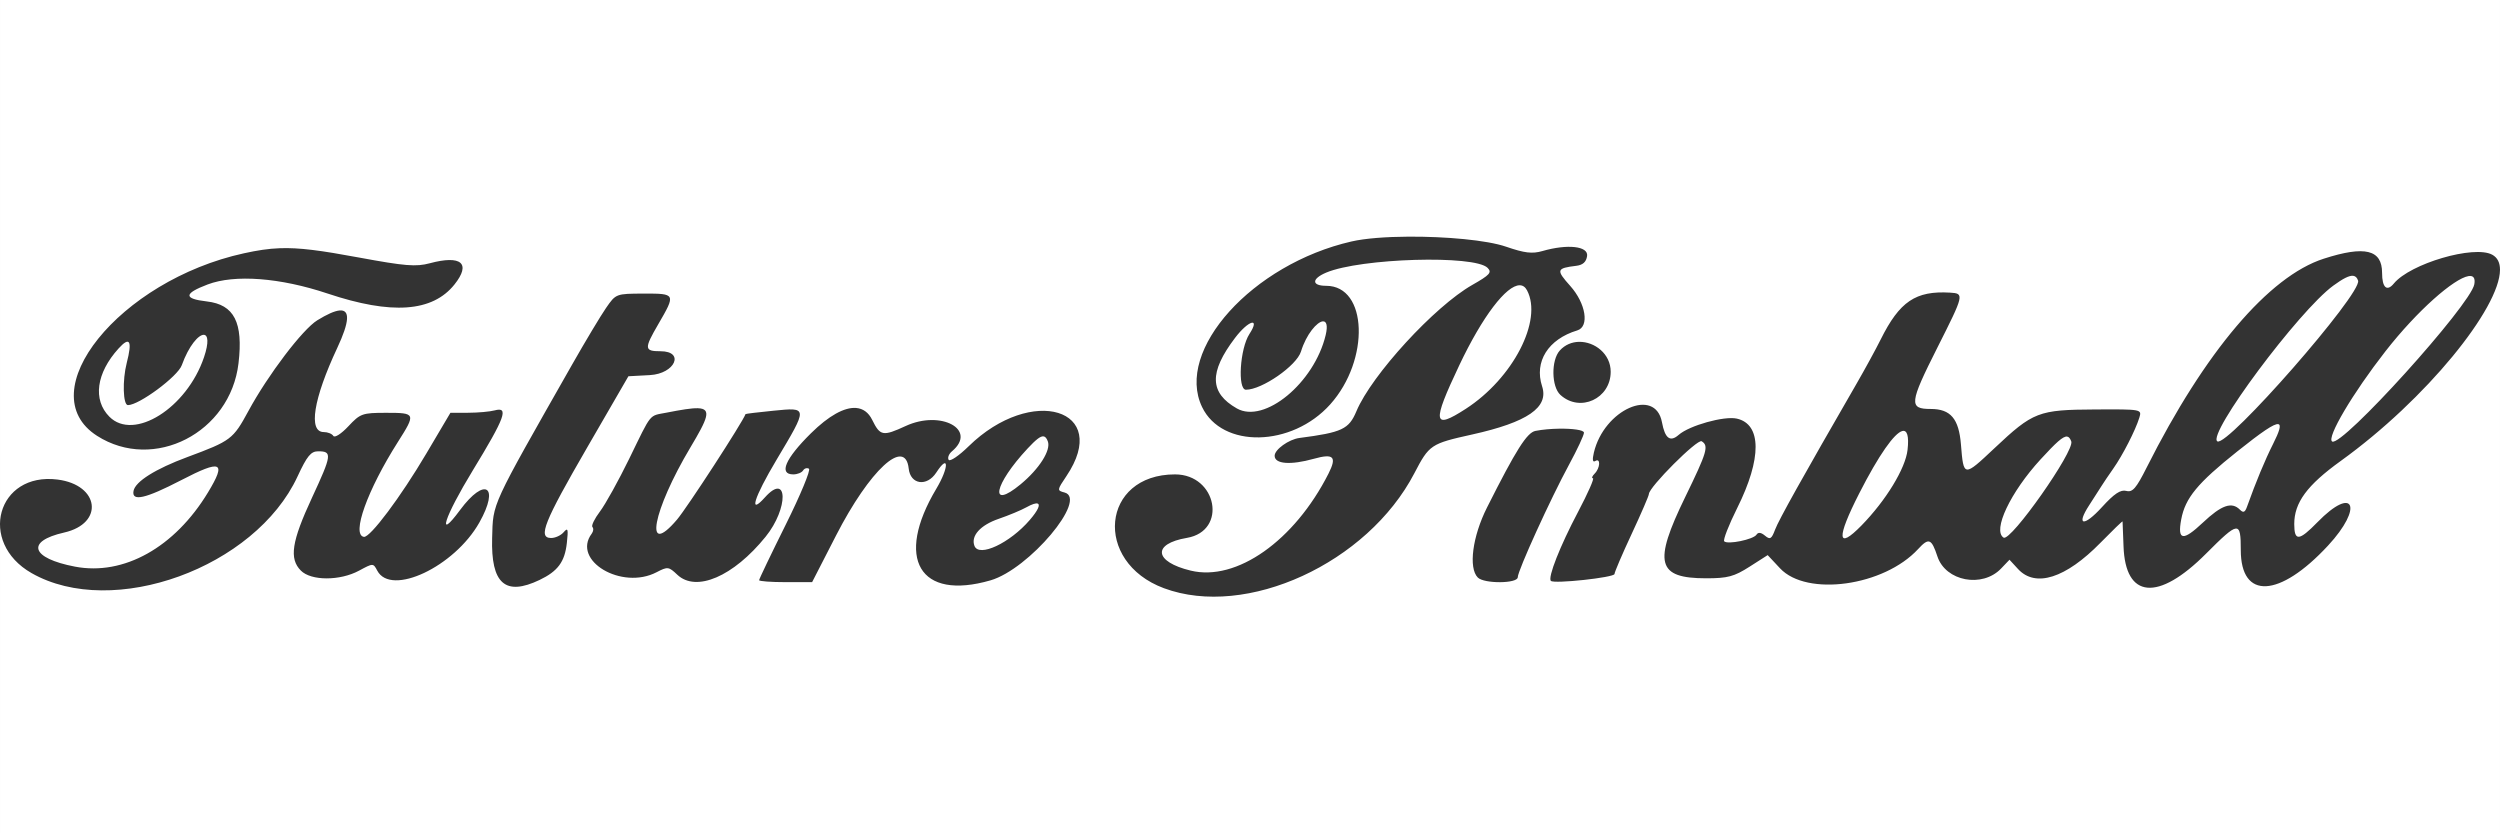 <?xml version="1.0" encoding="UTF-8" standalone="no"?>
<!-- Created with Inkscape (http://www.inkscape.org/) -->

<svg
   width="1500"
   height="500"
   viewBox="0 0 396.875 132.292"
   version="1.1"
   id="svg5"
   inkscape:version="1.2.2 (732a01da63, 2022-12-09)"
   xml:space="preserve"
   sodipodi:docname="fpinball.svg"
   xmlns:inkscape="http://www.inkscape.org/namespaces/inkscape"
   xmlns:sodipodi="http://sodipodi.sourceforge.net/DTD/sodipodi-0.dtd"
   xmlns:xlink="http://www.w3.org/1999/xlink"
   xmlns="http://www.w3.org/2000/svg"
   xmlns:svg="http://www.w3.org/2000/svg"><rect x="0" y="0" width="396.875" height="132.292" fill="#333333" stroke="none"/><sodipodi:namedview
     id="namedview7"
     pagecolor="#000000"
     bordercolor="#111111"
     borderopacity="1"
     inkscape:showpageshadow="0"
     inkscape:pageopacity="0"
     inkscape:pagecheckerboard="1"
     inkscape:deskcolor="#d1d1d1"
     inkscape:document-units="mm"
     showgrid="false"
     inkscape:zoom="0.31380209"
     inkscape:cx="-506.68879"
     inkscape:cy="219.88382"
     inkscape:window-width="1920"
     inkscape:window-height="1009"
     inkscape:window-x="-8"
     inkscape:window-y="-8"
     inkscape:window-maximized="1"
     inkscape:current-layer="layer1" /><defs
     id="defs2">
		
	
		
		
		
	
		
		
		
		
		
		
		
		
		
		
	
			
			
			
			
			
			
			
		<clipPath
   id="clip1"><rect
     width="647.167"
     height="750.977"
     fill="white"
     id="rect1942" /></clipPath><linearGradient
   id="a"><stop
     style="stop-color:#7c1315;stop-opacity:1"
     offset="0"
     id="stop2785" /><stop
     style="stop-color:#e81c24;stop-opacity:1"
     offset="1"
     id="stop2787" /></linearGradient><linearGradient
   xlink:href="#a"
   id="d"
   x1="1877.583"
   y1="914.461"
   x2="1734.319"
   y2="323.32"
   gradientUnits="userSpaceOnUse"
   gradientTransform="matrix(0.406,0,0,0.417,-1058.864,-543.564)" /><linearGradient
   id="b"><stop
     style="stop-color:#e5e5e5;stop-opacity:1"
     offset="0"
     id="stop2791" /><stop
     style="stop-color:#fff;stop-opacity:1"
     offset="1"
     id="stop2793" /></linearGradient></defs><g
     inkscape:label="Layer 1"
     inkscape:groupmode="layer"
     id="layer1"><path
       id="rect231"
       style="fill:#ffffff;stroke-width:0.8;stroke-linecap:square;paint-order:fill markers stroke"
       d="M 0 0 L 0 132.292 L 396.875 132.292 L 396.875 42.844 C 396.844 48.895 385.205 63.374 371.574 73.19 C 366.246 77.026 364.212 79.789 364.212 83.192 C 364.212 85.956 364.973 85.901 367.876 82.92 C 373.683 76.957 375.276 80.474 369.557 86.635 C 361.855 94.933 355.725 95.239 355.725 87.325 C 355.725 82.662 355.398 82.696 350.203 87.9 C 342.59 95.528 337.39 95.051 337.109 86.702 C 337.039 84.637 336.971 82.871 336.957 82.779 C 336.943 82.686 335.363 84.211 333.446 86.168 C 327.924 91.806 323.123 93.333 320.363 90.331 L 319.007 88.858 L 317.676 90.253 C 314.688 93.382 308.871 92.279 307.566 88.337 C 306.625 85.491 306.191 85.325 304.504 87.161 C 299.086 93.053 286.832 94.762 282.579 90.218 L 280.62 88.124 L 277.74 89.965 C 275.289 91.532 274.265 91.805 270.87 91.805 C 263.045 91.805 262.418 89.395 267.52 78.921 C 271.018 71.736 271.303 70.774 270.139 70.049 C 269.464 69.629 261.76 77.337 261.76 78.431 C 261.76 78.69 260.532 81.532 259.032 84.747 C 257.532 87.961 256.304 90.829 256.304 91.12 C 256.304 91.677 246.703 92.719 246.203 92.215 C 245.681 91.689 247.644 86.708 250.522 81.254 C 252.07 78.321 253.132 75.921 252.88 75.921 C 252.63 75.921 252.751 75.591 253.151 75.188 C 254.043 74.29 254.122 72.642 253.249 73.187 C 252.835 73.444 252.758 72.982 253.027 71.848 C 254.64 65.024 262.787 61.396 263.837 67.035 C 264.316 69.611 265.136 70.228 266.496 69.033 C 268.185 67.55 273.695 66.007 275.708 66.452 C 279.671 67.33 279.701 72.795 275.785 80.643 C 274.439 83.343 273.509 85.724 273.719 85.936 C 274.263 86.485 278.351 85.644 278.84 84.883 C 279.113 84.457 279.561 84.509 280.194 85.038 C 281.002 85.714 281.234 85.575 281.794 84.082 C 282.368 82.549 286.102 75.861 294.706 60.953 C 296.064 58.601 297.794 55.43 298.552 53.906 C 301.564 47.852 304.104 46.135 309.574 46.456 C 311.855 46.59 311.823 46.727 307.56 55.181 C 303.101 64.023 303.004 64.924 306.507 64.924 C 309.659 64.924 310.969 66.467 311.301 70.569 C 311.722 75.76 311.726 75.761 316.6 71.173 C 322.77 65.365 323.587 65.05 332.571 65.002 C 340.008 64.962 340.031 64.966 339.617 66.317 C 339.01 68.296 336.967 72.287 335.489 74.38 C 334.782 75.382 333.931 76.642 333.598 77.18 C 333.264 77.717 332.391 79.078 331.659 80.203 C 329.525 83.48 330.801 83.674 333.681 80.512 C 335.626 78.377 336.646 77.695 337.541 77.931 C 338.546 78.196 339.113 77.545 340.802 74.185 C 350.022 55.848 360.176 43.876 368.892 41.069 C 375.435 38.962 378.156 39.623 378.156 43.321 C 378.156 45.659 378.918 46.35 380.021 45.011 C 382.631 41.841 392.748 38.874 395.637 40.433 C 396.488 40.892 396.881 41.723 396.875 42.844 L 396.875 0 L 0 0 z M 223.57 37.569 C 229.474 37.532 236.038 38.112 239.1 39.167 C 242.023 40.175 243.245 40.32 244.855 39.855 C 248.841 38.703 252.173 39.071 251.952 40.639 C 251.819 41.582 251.281 42.071 250.242 42.196 C 247.081 42.577 246.997 42.85 249.267 45.382 C 251.762 48.165 252.352 51.862 250.393 52.452 C 245.773 53.845 243.527 57.414 244.809 61.329 C 245.905 64.677 242.501 67.021 233.7 68.977 C 227.122 70.44 226.895 70.593 224.524 75.139 C 217.081 89.413 197.849 98.239 184.778 93.38 C 173.483 89.181 174.831 75.31 186.534 75.31 C 193.201 75.31 194.888 84.287 188.428 85.387 C 182.868 86.333 183.197 89.178 189.03 90.587 C 196.29 92.343 205.487 85.866 210.896 75.191 C 212.26 72.499 211.72 71.951 208.572 72.832 C 204.874 73.866 202.35 73.672 202.35 72.354 C 202.35 71.36 204.599 69.747 206.291 69.527 C 213.057 68.647 214.132 68.142 215.334 65.278 C 217.752 59.519 227.733 48.64 233.729 45.23 C 236.521 43.642 236.874 43.248 236.153 42.521 C 234.094 40.446 215.991 40.977 210.539 43.273 C 208.194 44.26 208.192 45.373 210.536 45.373 C 217.113 45.373 217.511 57.126 211.173 64.196 C 205.077 70.995 194.005 71.225 190.831 64.617 C 186.496 55.594 198.823 41.936 214.553 38.333 C 216.723 37.835 220.028 37.591 223.57 37.569 z M 44.423 39.404 C 47.496 39.291 50.892 39.753 56.949 40.875 C 64.313 42.239 66.042 42.379 68.23 41.792 C 73.23 40.448 74.82 41.815 72.149 45.158 C 68.65 49.54 62.177 50.002 52.006 46.599 C 44.458 44.074 37.254 43.53 32.96 45.159 C 29.154 46.604 29.115 47.424 32.834 47.854 C 37.178 48.357 38.626 51.181 37.863 57.67 C 36.567 68.701 24.407 74.94 15.41 69.19 C 4.642 62.308 18.946 44.535 38.737 40.208 C 40.852 39.745 42.58 39.471 44.423 39.404 z M 373.576 43.786 C 372.951 43.708 371.958 44.214 370.41 45.345 C 364.933 49.343 350.299 69.003 352.008 70.068 C 353.575 71.043 375.011 46.558 374.347 44.551 C 374.195 44.091 373.951 43.833 373.576 43.786 z M 391.862 43.833 C 389.587 44.211 383.771 49.263 378.696 55.759 C 373.492 62.423 369.304 69.512 370.231 70.09 C 371.755 71.039 392.2 48.429 392.798 45.132 C 392.985 44.1 392.62 43.707 391.862 43.833 z M 241.244 45.286 C 239.138 45.29 235.368 50.165 231.653 58.005 C 227.305 67.178 227.472 68.28 232.692 64.904 C 240.191 60.054 244.945 50.851 242.414 46.085 C 242.127 45.543 241.73 45.285 241.244 45.286 z M 102.171 46.609 C 107.285 46.594 107.309 46.641 104.493 51.481 C 102.239 55.358 102.272 55.759 104.848 55.759 C 108.756 55.759 107.166 59.332 103.162 59.548 L 99.759 59.731 L 93.218 71.033 C 86.354 82.894 85.361 85.379 87.471 85.407 C 88.137 85.416 89.042 85.003 89.481 84.49 C 90.156 83.702 90.234 83.967 89.987 86.201 C 89.655 89.193 88.56 90.679 85.656 92.068 C 80.199 94.677 77.916 92.651 78.127 85.387 C 78.291 79.732 77.813 80.766 90.81 57.898 C 92.912 54.201 95.338 50.153 96.203 48.899 C 97.772 46.628 97.787 46.622 102.171 46.609 z M 53.886 49.289 C 55.613 49.119 55.484 51.084 53.537 55.238 C 49.75 63.319 48.906 68.59 51.399 68.59 C 52.027 68.59 52.71 68.866 52.917 69.204 C 53.126 69.544 54.187 68.864 55.298 67.676 C 57.198 65.646 57.512 65.535 61.322 65.535 C 66.001 65.535 66.04 65.634 63.158 70.174 C 58.308 77.814 55.765 84.914 57.765 85.228 C 58.748 85.383 63.587 78.926 67.688 71.987 L 71.502 65.535 L 74.333 65.527 C 75.89 65.522 77.777 65.352 78.528 65.149 C 80.821 64.53 80.195 66.248 75.061 74.668 C 70.532 82.096 69.246 86.087 73.029 80.972 C 76.99 75.619 79.367 77.148 76.099 82.947 C 72.138 89.974 62.081 94.717 59.891 90.591 C 59.247 89.38 59.242 89.38 56.999 90.591 C 53.966 92.23 49.392 92.225 47.762 90.583 C 45.877 88.684 46.293 85.975 49.538 78.988 C 52.688 72.207 52.763 71.644 50.511 71.644 C 49.352 71.644 48.743 72.387 47.227 75.654 C 40.507 90.126 17.895 98.334 5.009 90.978 C -3.558 86.088 -0.45 74.912 9.139 76.13 C 15.803 76.977 16.563 83.096 10.183 84.541 C 4.051 85.928 4.906 88.617 11.902 89.954 C 19.632 91.432 27.732 86.91 33.023 78.163 C 35.981 73.273 35.171 72.904 28.763 76.227 C 23.075 79.176 20.866 79.673 21.199 77.928 C 21.484 76.442 24.67 74.44 29.751 72.555 C 36.673 69.986 37 69.739 39.436 65.246 C 42.555 59.494 48.036 52.281 50.377 50.841 C 51.933 49.886 53.101 49.367 53.886 49.289 z M 210.008 51.015 C 209.091 51.075 207.383 53.037 206.53 55.807 C 205.839 58.054 200.341 61.869 197.794 61.869 C 196.43 61.869 196.838 55.342 198.347 53.021 C 200.126 50.284 198.206 50.815 196.054 53.654 C 191.917 59.114 192.002 62.36 196.347 64.838 C 200.715 67.33 208.637 60.793 210.449 53.2 C 210.824 51.629 210.559 50.98 210.008 51.015 z M 32.365 53.151 C 31.542 53.107 29.977 54.857 28.858 57.978 C 28.217 59.765 22.079 64.313 20.308 64.313 C 19.524 64.313 19.412 60.36 20.118 57.618 C 21.027 54.084 20.612 53.347 18.823 55.32 C 15.278 59.229 14.705 63.472 17.36 66.148 C 21.248 70.067 29.655 64.786 32.386 56.712 C 33.199 54.305 33.006 53.185 32.365 53.151 z M 250.682 54.267 C 253.152 54.227 255.698 56.172 255.698 59.014 C 255.698 63.29 250.828 65.533 247.713 62.69 C 246.286 61.389 246.222 57.197 247.608 55.655 C 248.453 54.714 249.56 54.286 250.682 54.267 z M 135.898 64.764 C 137.004 64.849 137.879 65.474 138.46 66.655 C 139.723 69.221 140.152 69.3 143.773 67.63 C 149.382 65.042 155.217 68.22 151.13 71.638 C 150.634 72.053 150.393 72.664 150.596 72.994 C 150.799 73.324 152.228 72.359 153.771 70.848 C 163.781 61.059 176.467 64.93 169.294 75.582 C 167.796 77.806 167.789 77.866 168.99 78.183 C 172.764 79.178 163.352 90.357 157.249 92.129 C 145.979 95.4 142.009 88.687 148.644 77.582 C 150.677 74.182 150.668 71.89 148.635 75.017 C 147.146 77.306 144.532 76.934 144.257 74.394 C 143.715 69.381 138.069 74.583 132.711 85.033 L 128.923 92.416 L 124.716 92.416 C 122.402 92.416 120.509 92.275 120.509 92.103 C 120.509 91.931 122.414 87.957 124.743 83.273 C 127.07 78.59 128.726 74.602 128.421 74.413 C 128.116 74.223 127.696 74.348 127.487 74.689 C 127.278 75.03 126.577 75.31 125.929 75.31 C 123.585 75.31 124.657 72.817 128.732 68.79 C 131.569 65.986 134.055 64.623 135.898 64.764 z M 110.798 64.807 C 113.043 64.882 112.319 66.47 109.617 71.001 C 103.586 81.113 102.167 88.71 107.47 82.493 C 109.063 80.626 117.907 67.009 118.352 65.739 C 118.371 65.683 120.365 65.442 122.783 65.202 C 128.294 64.655 128.288 64.585 123.269 73.003 C 119.681 79.023 118.794 81.899 121.431 78.961 C 125.106 74.869 125.206 80.675 121.539 85.208 C 116.426 91.529 110.512 94.069 107.513 91.231 C 106.157 89.946 105.989 89.927 104.233 90.841 C 98.699 93.725 90.735 88.994 93.932 84.723 C 94.206 84.356 94.259 83.883 94.049 83.67 C 93.839 83.459 94.375 82.35 95.24 81.205 C 96.106 80.062 98.198 76.289 99.891 72.82 C 103.52 65.381 102.969 66.064 105.802 65.51 C 108.143 65.053 109.777 64.774 110.798 64.807 z M 361.682 67.335 C 361.036 67.195 359.004 68.608 355.167 71.665 C 348.854 76.694 346.907 79.055 346.271 82.449 C 345.639 85.817 346.533 85.955 349.691 82.979 C 352.669 80.172 354.287 79.604 355.584 80.911 C 356.123 81.454 356.391 81.345 356.711 80.452 C 358.137 76.464 359.545 73.073 360.868 70.442 C 361.847 68.495 362.184 67.445 361.682 67.335 z M 247.51 68.054 C 249.619 68.023 251.454 68.254 251.454 68.69 C 251.454 69.081 250.397 71.349 249.104 73.73 C 246.155 79.159 240.946 90.591 240.946 91.634 C 240.946 92.655 235.607 92.697 234.601 91.683 C 233.095 90.166 233.753 85.161 236.061 80.574 C 240.685 71.386 242.403 68.67 243.755 68.406 C 244.881 68.186 246.245 68.072 247.51 68.054 z M 302.006 68.422 C 300.751 68.722 298.278 72.192 295.153 78.323 C 291.505 85.481 291.632 87.38 295.497 83.436 C 299.39 79.46 302.495 74.369 302.824 71.417 C 303.072 69.204 302.759 68.242 302.006 68.422 z M 165.653 69.272 C 165.16 69.216 164.423 69.819 163.147 71.185 C 157.769 76.944 156.952 81.067 162.019 76.884 C 164.986 74.433 166.873 71.456 166.342 70.062 C 166.157 69.577 165.949 69.306 165.653 69.272 z M 328.154 69.306 C 327.51 69.221 326.389 70.261 323.948 72.919 C 319.149 78.142 316.272 84.227 318.072 85.348 C 319.197 86.049 329.384 71.566 328.815 70.073 C 328.641 69.616 328.447 69.345 328.154 69.306 z M 164.714 79.939 C 164.43 79.848 163.835 80.034 162.937 80.534 C 162.108 80.997 160.132 81.82 158.544 82.364 C 155.622 83.367 154.092 85.075 154.695 86.66 C 155.406 88.528 160.318 86.224 163.485 82.538 C 164.793 81.015 165.187 80.092 164.714 79.939 z " /><g
       class="currentLayer"
       id="g7"
       transform="matrix(0.663,0,0,0.668,-4.013,32.332)"><title
         id="title3">Layer 1</title><g
         id="svgg"
         class="selected"
         fill="#ffffff"
         fill-opacity="1"
         transform="matrix(1.543,0,0,1.543,-3.286,-4.254)"
         style="stroke-width:0.648" /></g></g><style
     type="text/css"
     id="style307">
	.st0{fill-rule:evenodd;clip-rule:evenodd;fill:#FFFFFF;}
	.st1{fill:#FFFFFF;}
	.st2{fill-rule:evenodd;clip-rule:evenodd;}
</style><style
     type="text/css"
     id="style512">
	.st0{fill-rule:evenodd;clip-rule:evenodd;fill:#FFFFFF;}
	.st1{fill:#FFFFFF;}
	.st2{fill-rule:evenodd;clip-rule:evenodd;}
</style><style
     type="text/css"
     id="style524">
	.st0{fill:none;stroke:#000000;stroke-width:54.1;stroke-miterlimit:10;}
	.st1{fill:none;stroke:#000000;stroke-width:55.74;stroke-miterlimit:10;}
	.st2{fill:#FFEF00;}
	.st3{fill:url(#SVGID_1_);}
	.st4{fill:#FFFFFF;}
	.st5{fill:url(#SVGID_2_);}
	.st6{fill:url(#SVGID_3_);}
	.st7{fill:url(#SVGID_4_);}
	.st8{fill:url(#SVGID_5_);}
	.st9{fill:url(#SVGID_6_);}
	.st10{fill:url(#SVGID_7_);}
	.st11{fill:url(#SVGID_8_);}
	.st12{fill:url(#SVGID_9_);}
	.st13{fill:url(#SVGID_10_);}
	.st14{fill:url(#SVGID_11_);}
	.st15{fill:url(#SVGID_12_);}
	.st16{fill:url(#SVGID_13_);}
	.st17{fill:url(#SVGID_14_);}
	.st18{fill:url(#SVGID_15_);}
	.st19{fill:url(#SVGID_16_);}
	.st20{fill:url(#SVGID_17_);}
	.st21{fill:url(#SVGID_18_);}
	.st22{fill:url(#SVGID_19_);}
	.st23{fill:url(#SVGID_20_);}
	.st24{fill:url(#SVGID_21_);}
</style><style
     type="text/css"
     id="style2">
	.st0{fill:#4A0000;}
	.st1{fill:#FFFFFF;}
</style></svg>
